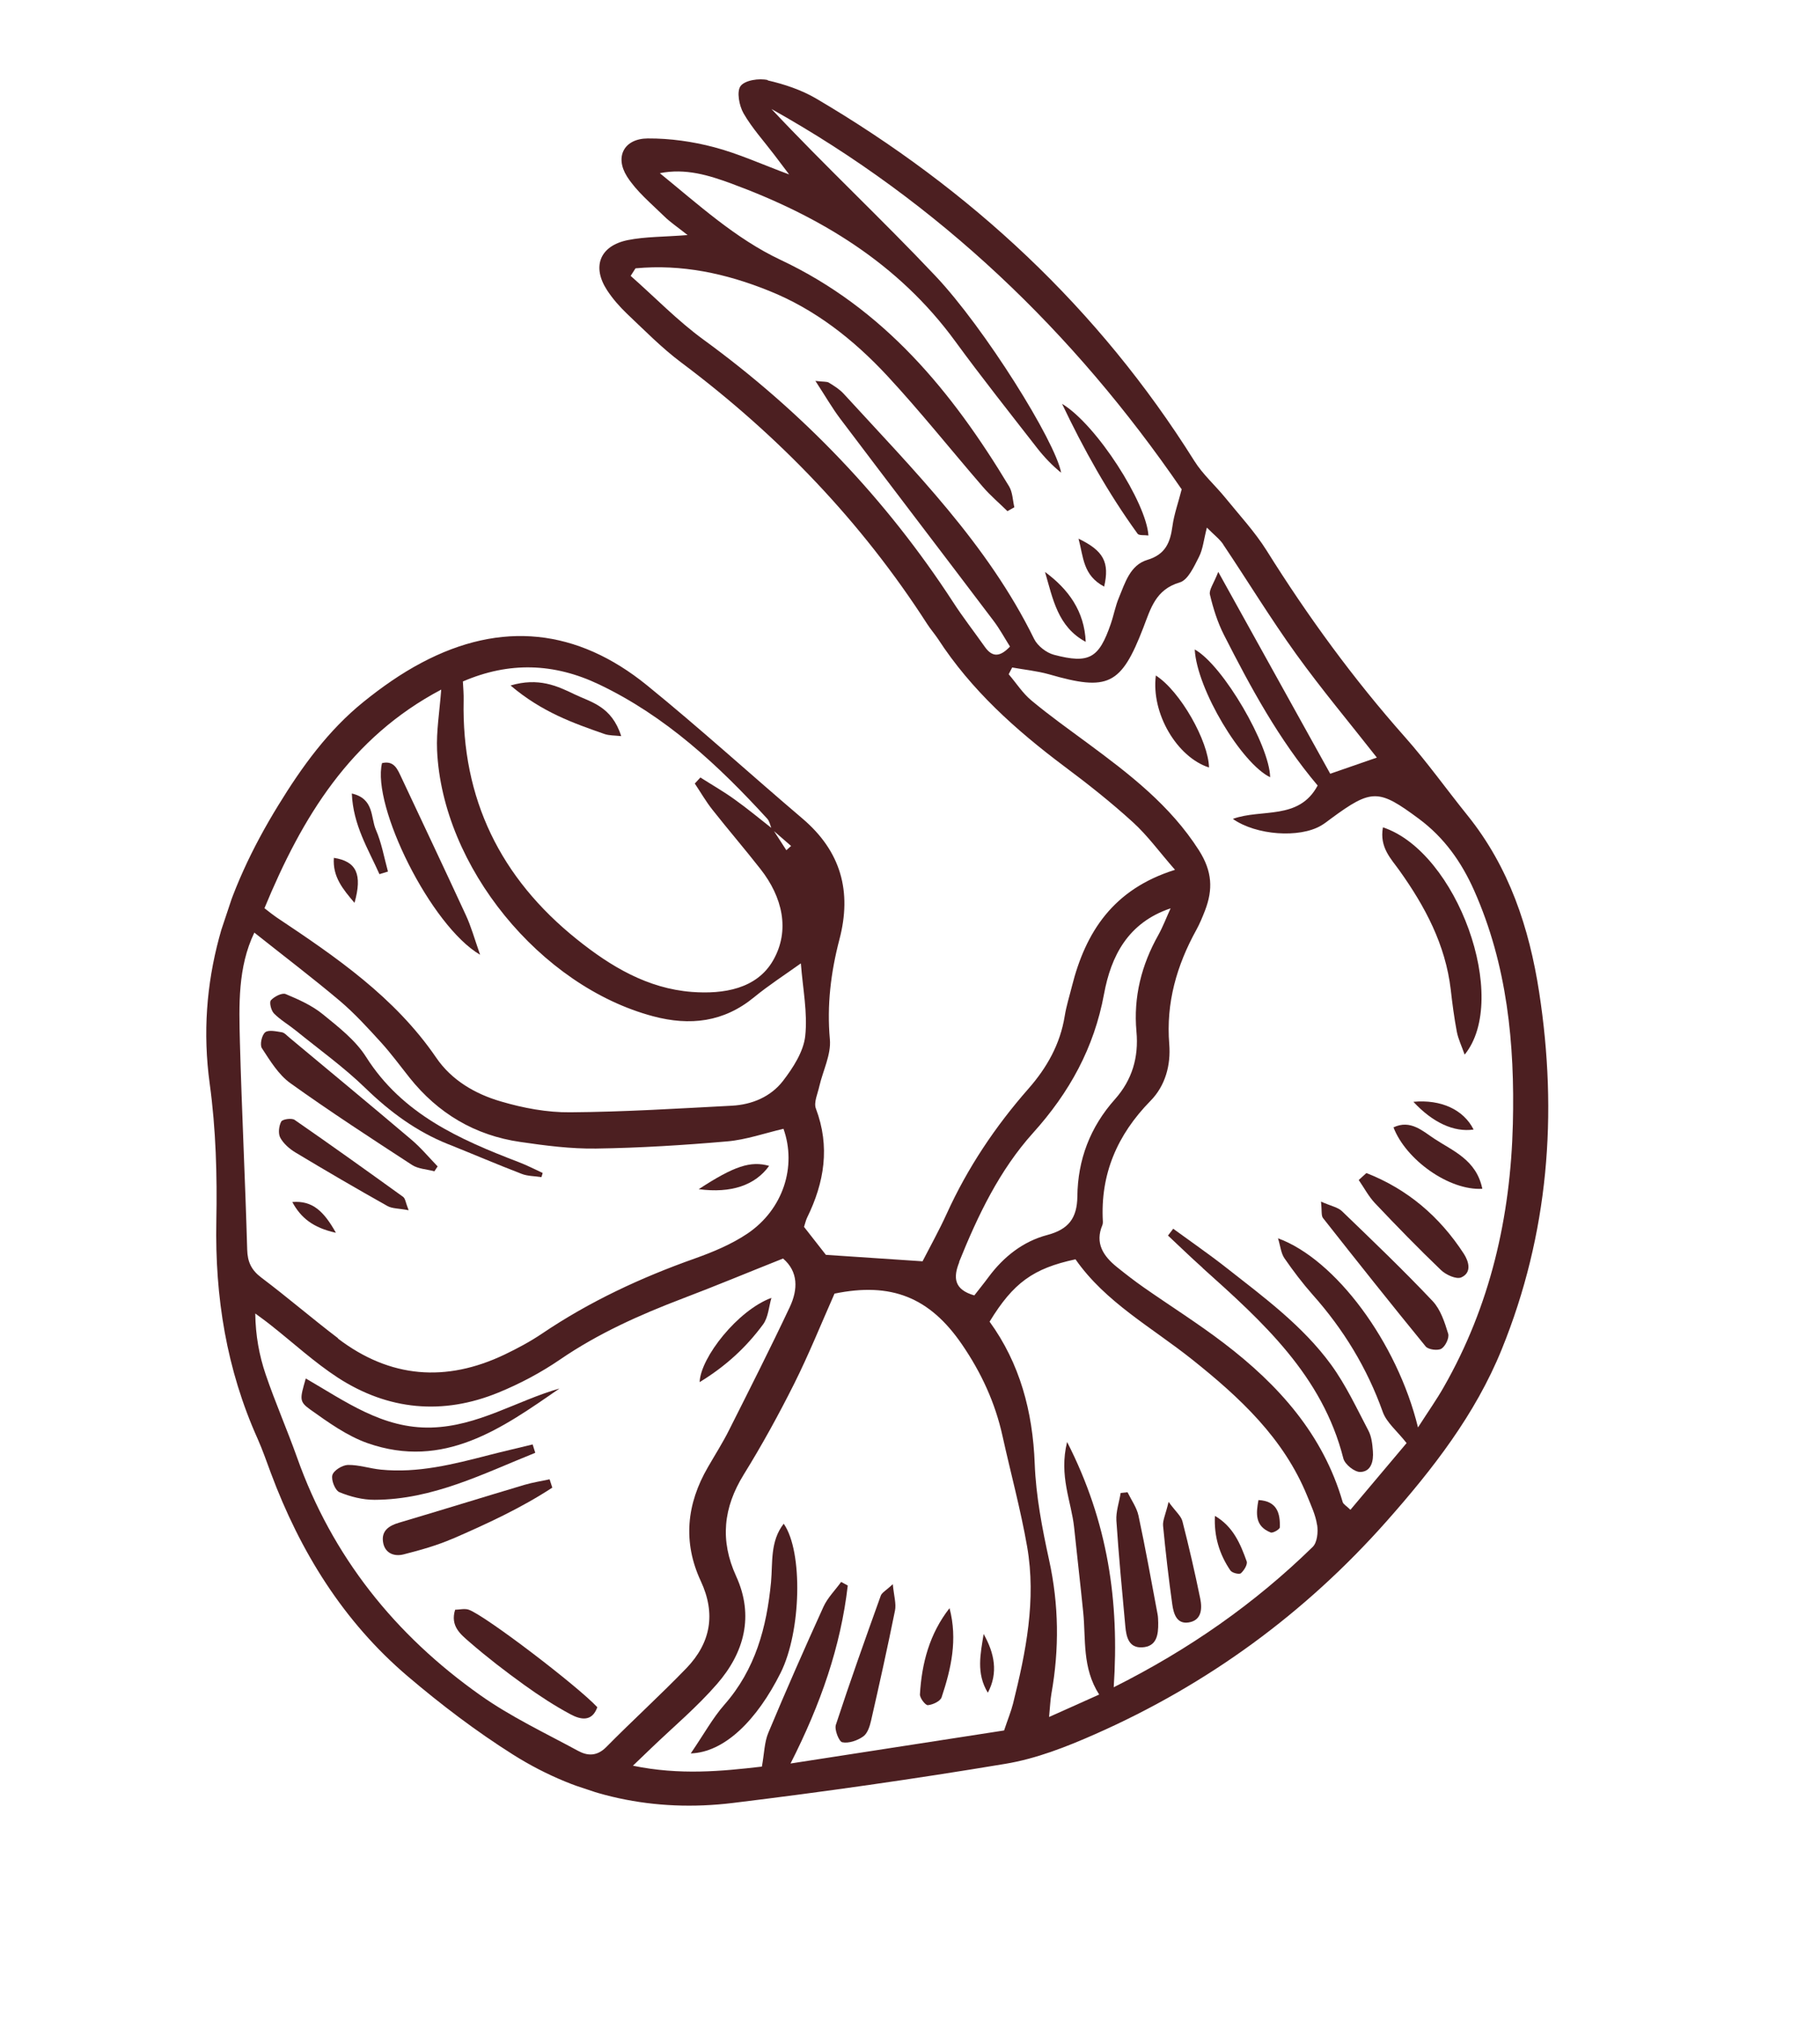 <svg width="118" height="131" viewBox="0 0 118 131" fill="none" xmlns="http://www.w3.org/2000/svg">
<g clip-path="url(#clip0_35_14043)">
<path d="M49.784 5.192C49.226 5.062 48.306 5.197 48.019 5.575C47.749 5.927 47.923 6.851 48.207 7.348C48.761 8.311 49.531 9.154 50.206 10.045C50.497 10.423 50.779 10.806 51.164 11.312C49.399 10.659 47.882 9.96 46.295 9.544C44.908 9.178 43.436 8.968 41.996 8.978C40.477 8.985 39.838 10.153 40.652 11.444C41.273 12.422 42.22 13.195 43.06 14.021C43.453 14.408 43.92 14.717 44.58 15.242C43.046 15.364 41.842 15.34 40.698 15.569C38.88 15.942 38.364 17.296 39.364 18.825C39.72 19.369 40.168 19.88 40.642 20.335C41.796 21.426 42.916 22.57 44.175 23.511C50.482 28.239 55.85 33.833 60.117 40.465C60.334 40.803 60.596 41.099 60.816 41.429C62.969 44.747 65.856 47.331 68.996 49.687C70.533 50.833 72.038 52.025 73.454 53.316C74.403 54.178 75.171 55.245 76.182 56.401C72.177 57.651 70.383 60.432 69.495 63.965C69.335 64.61 69.133 65.241 69.03 65.889C68.736 67.71 67.874 69.236 66.672 70.602C64.524 73.049 62.732 75.726 61.379 78.703C60.895 79.77 60.316 80.805 59.813 81.785C57.749 81.643 55.652 81.506 53.547 81.366C53.085 80.779 52.608 80.162 52.129 79.553C52.203 79.329 52.244 79.134 52.326 78.96C53.448 76.677 53.831 74.349 52.897 71.878C52.748 71.483 53.02 70.907 53.123 70.428C53.357 69.414 53.894 68.381 53.805 67.396C53.605 65.178 53.868 63.042 54.422 60.923C55.245 57.802 54.523 55.201 52.028 53.077C48.657 50.211 45.381 47.225 41.945 44.434C37.434 40.771 32.502 40.227 27.332 42.974C25.998 43.677 24.738 44.566 23.563 45.515C21.278 47.362 19.58 49.71 18.048 52.21C14.631 57.765 12.685 63.627 13.598 70.281C14 73.216 14.084 76.215 14.026 79.181C13.93 84.094 14.683 88.793 16.701 93.286C17.022 94.011 17.284 94.765 17.559 95.507C19.461 100.612 22.262 105.142 26.433 108.692C28.59 110.527 30.864 112.256 33.257 113.768C37.602 116.509 42.433 117.525 47.511 116.907C53.419 116.187 59.309 115.349 65.183 114.369C67.179 114.039 69.137 113.271 71.001 112.447C78.296 109.227 84.61 104.613 89.901 98.639C92.887 95.267 95.652 91.718 97.364 87.496C100.406 80.009 101.011 72.247 99.79 64.327C99.147 60.163 97.849 56.23 95.147 52.873C93.784 51.182 92.522 49.405 91.087 47.787C87.744 44.016 84.792 39.965 82.121 35.695C81.355 34.477 80.351 33.395 79.441 32.273C78.786 31.469 77.979 30.758 77.435 29.887C71.229 19.991 62.931 12.28 52.91 6.387C51.956 5.828 50.851 5.46 49.77 5.212L49.784 5.192ZM62.183 81.829C63.397 78.814 64.801 75.878 66.98 73.458C69.338 70.84 70.937 67.946 71.582 64.444C72.033 62.009 73.121 59.828 75.896 58.898C75.633 59.469 75.409 60.069 75.106 60.618C74.005 62.571 73.478 64.659 73.682 66.886C73.836 68.567 73.398 70.026 72.293 71.271C70.679 73.078 69.875 75.202 69.851 77.586C69.831 78.992 69.278 79.715 67.895 80.081C66.337 80.492 65.075 81.484 64.1 82.797C63.791 83.216 63.466 83.613 63.17 83.996C61.843 83.618 61.793 82.831 62.197 81.834L62.183 81.829ZM50.983 55.129C50.718 54.719 50.448 54.3 50.183 53.891C50.549 54.214 50.925 54.532 51.291 54.854C51.187 54.948 51.084 55.042 50.983 55.129ZM30.01 44.188C33.001 42.897 35.91 42.984 38.834 44.376C43.156 46.435 46.569 49.612 49.745 53.087C49.88 53.236 49.93 53.47 50.005 53.679C49.21 53.053 48.43 52.407 47.606 51.82C46.901 51.312 46.145 50.883 45.41 50.413C45.287 50.541 45.162 50.676 45.047 50.806C45.427 51.374 45.767 51.969 46.191 52.504C47.212 53.8 48.288 55.049 49.307 56.352C50.727 58.158 51.243 60.321 50.128 62.269C49.068 64.124 46.913 64.473 44.861 64.319C41.981 64.097 39.599 62.669 37.408 60.911C32.447 56.937 29.923 51.793 30.06 45.409C30.07 45.019 30.034 44.621 30.012 44.205L30.01 44.188ZM17.145 58.892C19.592 52.973 22.71 47.831 28.606 44.715C28.497 46.172 28.283 47.417 28.338 48.648C28.675 56.186 35.028 63.955 42.352 65.898C44.733 66.532 46.92 66.281 48.888 64.665C49.848 63.878 50.891 63.206 51.924 62.467C52.049 64.114 52.372 65.674 52.206 67.184C52.093 68.198 51.416 69.241 50.763 70.091C49.973 71.112 48.767 71.625 47.459 71.695C43.962 71.878 40.461 72.099 36.969 72.123C35.471 72.138 33.93 71.849 32.483 71.422C30.821 70.941 29.28 70.05 28.278 68.576C25.595 64.655 21.783 62.052 17.928 59.482C17.718 59.34 17.516 59.176 17.152 58.895L17.145 58.892ZM21.915 86.772C20.237 85.498 18.635 84.114 16.947 82.844C16.299 82.356 16.049 81.831 16.027 81.029C15.9 76.547 15.676 72.065 15.555 67.586C15.495 65.166 15.411 62.721 16.49 60.472C18.457 62.035 20.283 63.422 22.031 64.896C22.982 65.703 23.835 66.637 24.675 67.56C25.34 68.287 25.93 69.094 26.546 69.869C28.396 72.195 30.794 73.621 33.728 74.045C35.358 74.284 37.012 74.498 38.65 74.474C41.489 74.433 44.326 74.255 47.153 74.009C48.377 73.903 49.578 73.477 50.797 73.193C51.664 75.625 50.787 78.423 48.449 79.996C47.425 80.682 46.241 81.178 45.065 81.597C41.561 82.838 38.226 84.391 35.139 86.476C34.373 86.992 33.552 87.432 32.721 87.83C28.921 89.645 25.289 89.366 21.915 86.796L21.915 86.772ZM37.493 113.535C35.352 112.372 33.125 111.324 31.15 109.927C25.621 106.021 21.537 100.935 19.254 94.49C18.611 92.687 17.84 90.929 17.224 89.118C16.807 87.887 16.569 86.604 16.55 85.168C16.884 85.416 17.229 85.66 17.552 85.92C19.001 87.061 20.369 88.328 21.905 89.33C25.173 91.447 28.709 91.774 32.316 90.296C33.711 89.725 35.076 89 36.314 88.152C38.789 86.457 41.487 85.253 44.273 84.191C46.358 83.401 48.42 82.539 50.77 81.605C51.763 82.457 51.741 83.606 51.209 84.745C49.944 87.43 48.605 90.074 47.273 92.721C46.862 93.547 46.361 94.327 45.901 95.129C44.511 97.516 44.261 100.001 45.436 102.52C46.428 104.649 46.074 106.53 44.511 108.16C42.818 109.915 41.012 111.553 39.302 113.287C38.722 113.872 38.112 113.87 37.508 113.54L37.493 113.535ZM65.101 112.206C60.692 112.887 56.162 113.593 51.254 114.349C53.219 110.477 54.508 106.756 54.965 102.807C54.823 102.727 54.679 102.655 54.536 102.575C54.149 103.112 53.657 103.599 53.39 104.184C52.16 106.888 50.965 109.605 49.819 112.345C49.556 112.964 49.556 113.687 49.397 114.549C46.808 114.85 44.077 115.12 41.036 114.491C41.544 114.002 41.896 113.67 42.24 113.335C43.668 111.965 45.195 110.684 46.486 109.195C48.253 107.168 48.906 104.776 47.726 102.2C46.669 99.88 46.893 97.764 48.22 95.613C49.402 93.704 50.486 91.729 51.493 89.72C52.432 87.842 53.222 85.882 54.106 83.88C57.769 83.127 60.268 84.105 62.368 87.173C63.616 88.993 64.526 90.958 65 93.123C65.528 95.515 66.175 97.882 66.594 100.285C67.194 103.736 66.517 107.115 65.681 110.465C65.552 110.975 65.349 111.462 65.101 112.206ZM85.398 98.879C85.468 99.344 85.403 100.021 85.106 100.307C81.357 103.97 77.104 106.951 72.208 109.405C72.576 103.845 71.847 98.713 69.186 93.499C68.641 95.71 69.465 97.357 69.641 99.045C69.831 100.883 70.048 102.713 70.231 104.548C70.409 106.301 70.151 108.134 71.264 109.877C70.255 110.328 69.27 110.778 68.017 111.332C68.085 110.648 68.097 110.227 68.169 109.817C68.685 106.922 68.653 104.054 68.02 101.162C67.572 99.11 67.165 97.008 67.086 94.91C66.958 91.512 66.118 88.398 64.16 85.699C65.699 83.177 66.99 82.243 69.73 81.656C71.674 84.447 74.681 86.067 77.306 88.163C80.382 90.617 83.228 93.251 84.755 97.003C85 97.615 85.299 98.236 85.391 98.877L85.398 98.879ZM79.311 35.312C80.893 37.67 82.376 40.107 84.033 42.409C85.685 44.702 87.506 46.874 89.269 49.123C88.279 49.468 87.299 49.807 86.246 50.171C83.915 45.966 81.565 41.723 78.986 37.082C78.692 37.843 78.372 38.25 78.446 38.556C78.656 39.445 78.94 40.35 79.352 41.162C81.088 44.574 82.904 47.941 85.43 50.934C84.214 53.21 81.796 52.42 79.932 53.099C81.447 54.166 84.25 54.354 85.647 53.535C85.875 53.403 86.082 53.239 86.297 53.078C88.946 51.127 89.391 51.163 91.992 53.09C93.639 54.313 94.757 55.898 95.578 57.745C97.724 62.578 98.215 67.679 98.087 72.878C97.935 78.92 96.623 84.664 93.6 89.95C93.152 90.74 92.623 91.486 91.936 92.558C90.585 87.026 86.58 81.653 82.86 80.293C83.021 80.82 83.055 81.273 83.284 81.598C83.847 82.412 84.449 83.207 85.102 83.946C87.105 86.195 88.637 88.705 89.653 91.556C89.904 92.25 90.583 92.789 91.197 93.572C90.123 94.843 88.861 96.341 87.555 97.897C87.308 97.654 87.103 97.545 87.055 97.401C85.783 93.003 82.888 89.791 79.356 87.096C77.68 85.815 75.881 84.685 74.149 83.474C73.557 83.06 72.977 82.609 72.413 82.156C71.534 81.446 70.971 80.608 71.479 79.421C71.498 79.363 71.507 79.286 71.505 79.221C71.329 76.136 72.44 73.576 74.593 71.38C75.551 70.407 75.917 69.068 75.809 67.707C75.592 65.034 76.288 62.609 77.564 60.297C77.788 59.89 77.964 59.459 78.13 59.033C78.646 57.68 78.607 56.519 77.74 55.146C75.869 52.211 73.22 50.188 70.509 48.184C69.285 47.278 68.045 46.399 66.877 45.424C66.304 44.952 65.89 44.292 65.398 43.719C65.471 43.575 65.553 43.425 65.625 43.281C66.419 43.425 67.236 43.505 68.007 43.721C71.843 44.832 72.688 44.439 74.131 40.69C74.61 39.445 74.928 38.226 76.486 37.766C77.028 37.61 77.418 36.728 77.738 36.105C77.993 35.603 78.042 35.002 78.249 34.212C78.723 34.691 79.077 34.953 79.313 35.305L79.311 35.312ZM76.621 31.702C76.394 32.598 76.12 33.349 76.016 34.118C75.872 35.177 75.566 35.95 74.388 36.304C73.273 36.639 72.948 37.783 72.544 38.756C72.315 39.298 72.211 39.897 72.016 40.458C71.25 42.684 70.62 43.059 68.332 42.457C67.845 42.327 67.277 41.889 67.05 41.436C64.031 35.276 59.243 30.493 54.694 25.525C54.429 25.236 54.083 25.024 53.743 24.814C53.611 24.73 53.399 24.764 52.867 24.699C53.5 25.665 53.945 26.447 54.48 27.155C57.782 31.531 61.114 35.885 64.423 40.263C64.813 40.779 65.126 41.357 65.483 41.925C64.864 42.578 64.353 42.664 63.843 41.932C63.157 40.957 62.424 40.022 61.779 39.02C57.442 32.357 52.043 26.712 45.611 22.023C43.925 20.795 42.458 19.27 40.888 17.888C40.992 17.722 41.1 17.566 41.204 17.399C44.204 17.115 47.072 17.734 49.847 18.852C52.85 20.053 55.347 22.026 57.522 24.364C59.677 26.688 61.651 29.169 63.725 31.57C64.211 32.133 64.787 32.622 65.319 33.145C65.469 33.058 65.615 32.978 65.765 32.892C65.659 32.439 65.654 31.924 65.428 31.543C61.729 25.397 57.319 20.01 50.603 16.848C47.696 15.478 45.286 13.269 42.779 11.229C44.455 10.897 45.96 11.367 47.398 11.894C53.139 14.009 58.237 17.065 61.929 22.125C63.643 24.47 65.452 26.751 67.239 29.048C67.694 29.633 68.212 30.175 68.799 30.652C68.431 28.627 63.848 21.279 60.65 17.893C57.18 14.216 53.483 10.76 50.018 7.068C60.891 13.149 69.623 21.535 76.602 31.712L76.621 31.702Z" fill="#4C1F21"/>
<path d="M77.971 82.219C81.865 85.709 85.742 89.201 87.098 94.574C87.197 94.952 87.823 95.457 88.196 95.445C88.909 95.426 89.06 94.73 89.012 94.104C88.979 93.651 88.928 93.153 88.721 92.763C87.96 91.313 87.259 89.803 86.301 88.488C84.461 85.964 81.939 84.112 79.51 82.203C78.39 81.323 77.215 80.514 76.066 79.674C75.953 79.821 75.84 79.968 75.726 80.115C76.473 80.813 77.212 81.533 77.973 82.212L77.971 82.219Z" fill="#4C1F21"/>
<path d="M94.058 64.158C94.162 65.076 94.282 65.991 94.453 66.898C94.544 67.371 94.759 67.811 94.961 68.384C97.911 64.76 94.477 55.243 89.663 53.646C89.427 54.956 90.195 55.686 90.73 56.442C92.399 58.78 93.716 61.258 94.058 64.158Z" fill="#4C1F21"/>
<path d="M85.648 77.923C85.713 78.523 85.651 78.831 85.783 78.988C87.977 81.774 90.188 84.558 92.434 87.306C92.605 87.515 93.222 87.592 93.453 87.453C93.716 87.291 93.978 86.745 93.891 86.475C93.665 85.733 93.4 84.914 92.885 84.365C90.992 82.362 88.996 80.452 87.009 78.537C86.749 78.282 86.315 78.21 85.651 77.916L85.648 77.923Z" fill="#4C1F21"/>
<path d="M88.093 76.514C88.439 77.015 88.728 77.569 89.143 78.012C90.544 79.491 91.96 80.95 93.427 82.354C93.749 82.663 94.419 82.966 94.737 82.831C95.433 82.525 95.238 81.81 94.91 81.3C93.34 78.882 91.252 77.102 88.589 76.062C88.425 76.216 88.254 76.368 88.093 76.514Z" fill="#4C1F21"/>
<path d="M82.35 50.397C82.318 48.348 79.311 43.139 77.461 42.113C77.601 44.704 80.502 49.509 82.35 50.397Z" fill="#4C1F21"/>
<path d="M90.347 73.1C91.153 75.207 93.961 77.21 96.107 77.083C95.722 75.204 94.202 74.634 92.998 73.839C92.247 73.348 91.452 72.577 90.347 73.1Z" fill="#4C1F21"/>
<path d="M78.386 49.766C78.354 48.078 76.534 44.822 74.94 43.801C74.624 46.265 76.319 49.102 78.386 49.766Z" fill="#4C1F21"/>
<path d="M95.541 73.242C94.889 71.948 93.427 71.277 91.638 71.443C92.89 72.791 94.267 73.427 95.541 73.242Z" fill="#4C1F21"/>
<path d="M36.273 90.033C33.477 90.835 30.994 92.48 27.971 92.564C24.819 92.653 22.397 90.866 19.825 89.383C19.449 90.702 19.377 90.871 20.116 91.398C21.284 92.229 22.507 93.111 23.837 93.578C28.776 95.305 32.545 92.62 36.273 90.033Z" fill="#4C1F21"/>
<path d="M38.733 110.705C37.476 109.347 31.514 104.791 30.399 104.379C30.134 104.283 29.799 104.372 29.508 104.379C29.175 105.448 29.881 105.98 30.44 106.472C31.579 107.461 32.78 108.384 34.004 109.265C34.962 109.954 35.957 110.607 36.999 111.163C37.633 111.502 38.379 111.671 38.726 110.703L38.733 110.705Z" fill="#4C1F21"/>
<path d="M34.705 94.207C34.645 94.026 34.594 93.841 34.534 93.66C33.59 93.891 32.634 94.11 31.695 94.351C29.402 94.943 27.102 95.533 24.694 95.293C23.979 95.223 23.266 94.977 22.555 94.989C22.199 94.999 21.636 95.341 21.549 95.649C21.46 95.964 21.729 96.648 22.014 96.759C22.719 97.05 23.519 97.253 24.282 97.25C28.058 97.241 31.333 95.555 34.698 94.204L34.705 94.207Z" fill="#4C1F21"/>
<path d="M29.349 99.774C31.574 98.806 33.775 97.79 35.808 96.461C35.748 96.28 35.695 96.102 35.634 95.921C35.09 96.037 34.532 96.124 33.997 96.282C31.278 97.094 28.573 97.934 25.857 98.739C25.207 98.931 24.735 99.264 24.831 99.962C24.925 100.692 25.529 100.95 26.16 100.791C27.239 100.516 28.328 100.213 29.351 99.767L29.349 99.774Z" fill="#4C1F21"/>
<path d="M50.016 84.155C47.839 84.954 45.421 88.018 45.361 89.619C47.073 88.576 48.391 87.346 49.474 85.877C49.812 85.419 49.845 84.74 50.016 84.155Z" fill="#4C1F21"/>
<path d="M29.07 74.194C30.657 74.828 32.23 75.504 33.824 76.116C34.214 76.27 34.676 76.256 35.102 76.326C35.131 76.239 35.163 76.145 35.184 76.056C34.669 75.82 34.163 75.555 33.629 75.353C29.785 73.879 26.084 72.244 23.733 68.53C23.05 67.451 21.947 66.594 20.93 65.766C20.23 65.195 19.363 64.809 18.517 64.455C18.284 64.362 17.78 64.619 17.564 64.86C17.448 64.99 17.576 65.522 17.761 65.713C18.175 66.132 18.7 66.435 19.155 66.803C20.685 68.044 22.298 69.2 23.704 70.567C25.294 72.109 27.009 73.371 29.055 74.19L29.07 74.194Z" fill="#4C1F21"/>
<path d="M28.386 75.644C27.813 75.052 27.281 74.409 26.647 73.876C24.032 71.656 21.388 69.474 18.751 67.271C18.599 67.148 18.445 66.96 18.269 66.933C17.91 66.878 17.412 66.76 17.193 66.936C16.971 67.119 16.836 67.74 16.978 67.964C17.511 68.776 18.052 69.679 18.823 70.233C21.395 72.077 24.061 73.809 26.712 75.536C27.114 75.798 27.678 75.817 28.164 75.948C28.232 75.842 28.306 75.738 28.374 75.632L28.386 75.644Z" fill="#4C1F21"/>
<path d="M26.161 77.624C23.818 75.935 21.472 74.254 19.098 72.612C18.907 72.484 18.317 72.569 18.233 72.725C18.081 73.012 18.023 73.498 18.173 73.773C18.382 74.156 18.768 74.493 19.148 74.724C21.12 75.911 23.11 77.072 25.118 78.199C25.429 78.375 25.862 78.351 26.495 78.474C26.291 77.956 26.276 77.71 26.146 77.619L26.161 77.624Z" fill="#4C1F21"/>
<path d="M49.867 75.596C48.67 75.261 47.611 75.599 45.301 77.109C47.423 77.39 48.969 76.846 49.867 75.596Z" fill="#4C1F21"/>
<path d="M18.951 77.941C19.502 78.96 20.29 79.608 21.778 79.935C20.998 78.543 20.263 77.833 18.951 77.941Z" fill="#4C1F21"/>
<path d="M50.809 98.804C49.922 99.946 50.105 101.323 49.99 102.585C49.708 105.525 48.976 108.251 46.96 110.542C46.209 111.399 45.648 112.432 44.785 113.694C46.967 113.627 49.072 111.551 50.616 108.461C51.947 105.79 52.075 100.615 50.816 98.806L50.809 98.804Z" fill="#4C1F21"/>
<path d="M57.884 102.72C57.438 103.141 57.171 103.269 57.103 103.471C56.104 106.253 55.114 109.03 54.194 111.837C54.088 112.155 54.399 112.933 54.611 112.972C55.032 113.056 55.596 112.859 55.964 112.596C56.246 112.401 56.393 111.936 56.477 111.563C57.019 109.191 57.544 106.821 58.026 104.437C58.117 103.994 57.961 103.5 57.884 102.72Z" fill="#4C1F21"/>
<path d="M59.644 109.865C59.63 110.101 60 110.578 60.157 110.566C60.48 110.537 60.964 110.313 61.05 110.053C61.669 108.196 62.098 106.308 61.563 104.276C60.263 105.937 59.762 107.849 59.644 109.865Z" fill="#4C1F21"/>
<path d="M64.046 109.759C64.735 108.464 64.475 107.197 63.774 105.952C63.577 107.219 63.273 108.49 64.046 109.759Z" fill="#4C1F21"/>
<path d="M74.458 34.722C74.333 32.617 71.106 27.536 68.859 26.185C70.256 29.123 71.838 31.962 73.757 34.609C73.851 34.737 74.198 34.684 74.458 34.722Z" fill="#4C1F21"/>
<path d="M70.393 41.619C70.309 39.632 69.28 38.214 67.754 37.087C68.262 38.814 68.568 40.641 70.393 41.619Z" fill="#4C1F21"/>
<path d="M71.588 38.036C71.954 36.456 71.544 35.709 69.926 34.929C70.251 36.121 70.203 37.301 71.588 38.036Z" fill="#4C1F21"/>
<path d="M31.127 61.908C30.761 60.862 30.544 60.068 30.202 59.336C28.827 56.357 27.423 53.392 26.029 50.423C25.773 49.888 25.562 49.296 24.769 49.481C24.093 52.258 27.924 60.029 31.127 61.908Z" fill="#4C1F21"/>
<path d="M24.367 53.794C24.027 53.007 24.266 51.786 22.811 51.453C22.896 53.513 23.876 55.051 24.601 56.682C24.788 56.624 24.967 56.571 25.154 56.513C24.904 55.603 24.74 54.649 24.367 53.794Z" fill="#4C1F21"/>
<path d="M21.646 55.625C21.559 56.848 22.224 57.648 22.985 58.543C23.505 56.694 23.112 55.849 21.646 55.625Z" fill="#4C1F21"/>
<path d="M73.116 96.76C72.966 96.774 72.807 96.794 72.658 96.808C72.562 97.41 72.345 98.012 72.381 98.602C72.533 100.892 72.752 103.173 72.961 105.458C73.024 106.138 73.183 106.865 74.05 106.817C75.006 106.766 75.102 105.995 75.093 105.23C75.085 105.035 75.088 104.835 75.047 104.644C74.647 102.52 74.267 100.387 73.814 98.277C73.701 97.75 73.349 97.263 73.106 96.765L73.116 96.76Z" fill="#4C1F21"/>
<path d="M75.767 97.379C75.572 98.205 75.375 98.581 75.408 98.937C75.572 100.637 75.767 102.34 76.005 104.033C76.09 104.623 76.282 105.321 77.06 105.203C77.915 105.071 77.954 104.305 77.814 103.64C77.472 101.969 77.089 100.3 76.663 98.641C76.576 98.299 76.239 98.034 75.76 97.377L75.767 97.379Z" fill="#4C1F21"/>
<path d="M79.786 101.841C79.887 101.996 80.35 102.101 80.451 102.015C80.656 101.834 80.899 101.442 80.829 101.242C80.422 100.103 79.953 98.983 78.77 98.292C78.703 99.602 79.054 100.787 79.784 101.849L79.786 101.841Z" fill="#4C1F21"/>
<path d="M82.385 99.368C82.527 99.424 82.975 99.163 82.977 99.036C83.009 98.123 82.799 97.331 81.593 97.266C81.431 98.135 81.356 98.961 82.385 99.368Z" fill="#4C1F21"/>
<path d="M40.276 47.731C39.652 45.773 38.303 45.532 37.246 45.019C36.119 44.475 34.917 43.914 33.102 44.448C35.142 46.18 37.176 46.89 39.204 47.598C39.508 47.699 39.849 47.685 40.276 47.731Z" fill="#4C1F21"/>
</g>
<defs>
<clipPath id="clip0_35_14043">
<rect width="108.757" height="87.324" fill="white" transform="translate(0 103.34) scale(1.002) rotate(-71.564)"/>
</clipPath>
</defs>
</svg>
